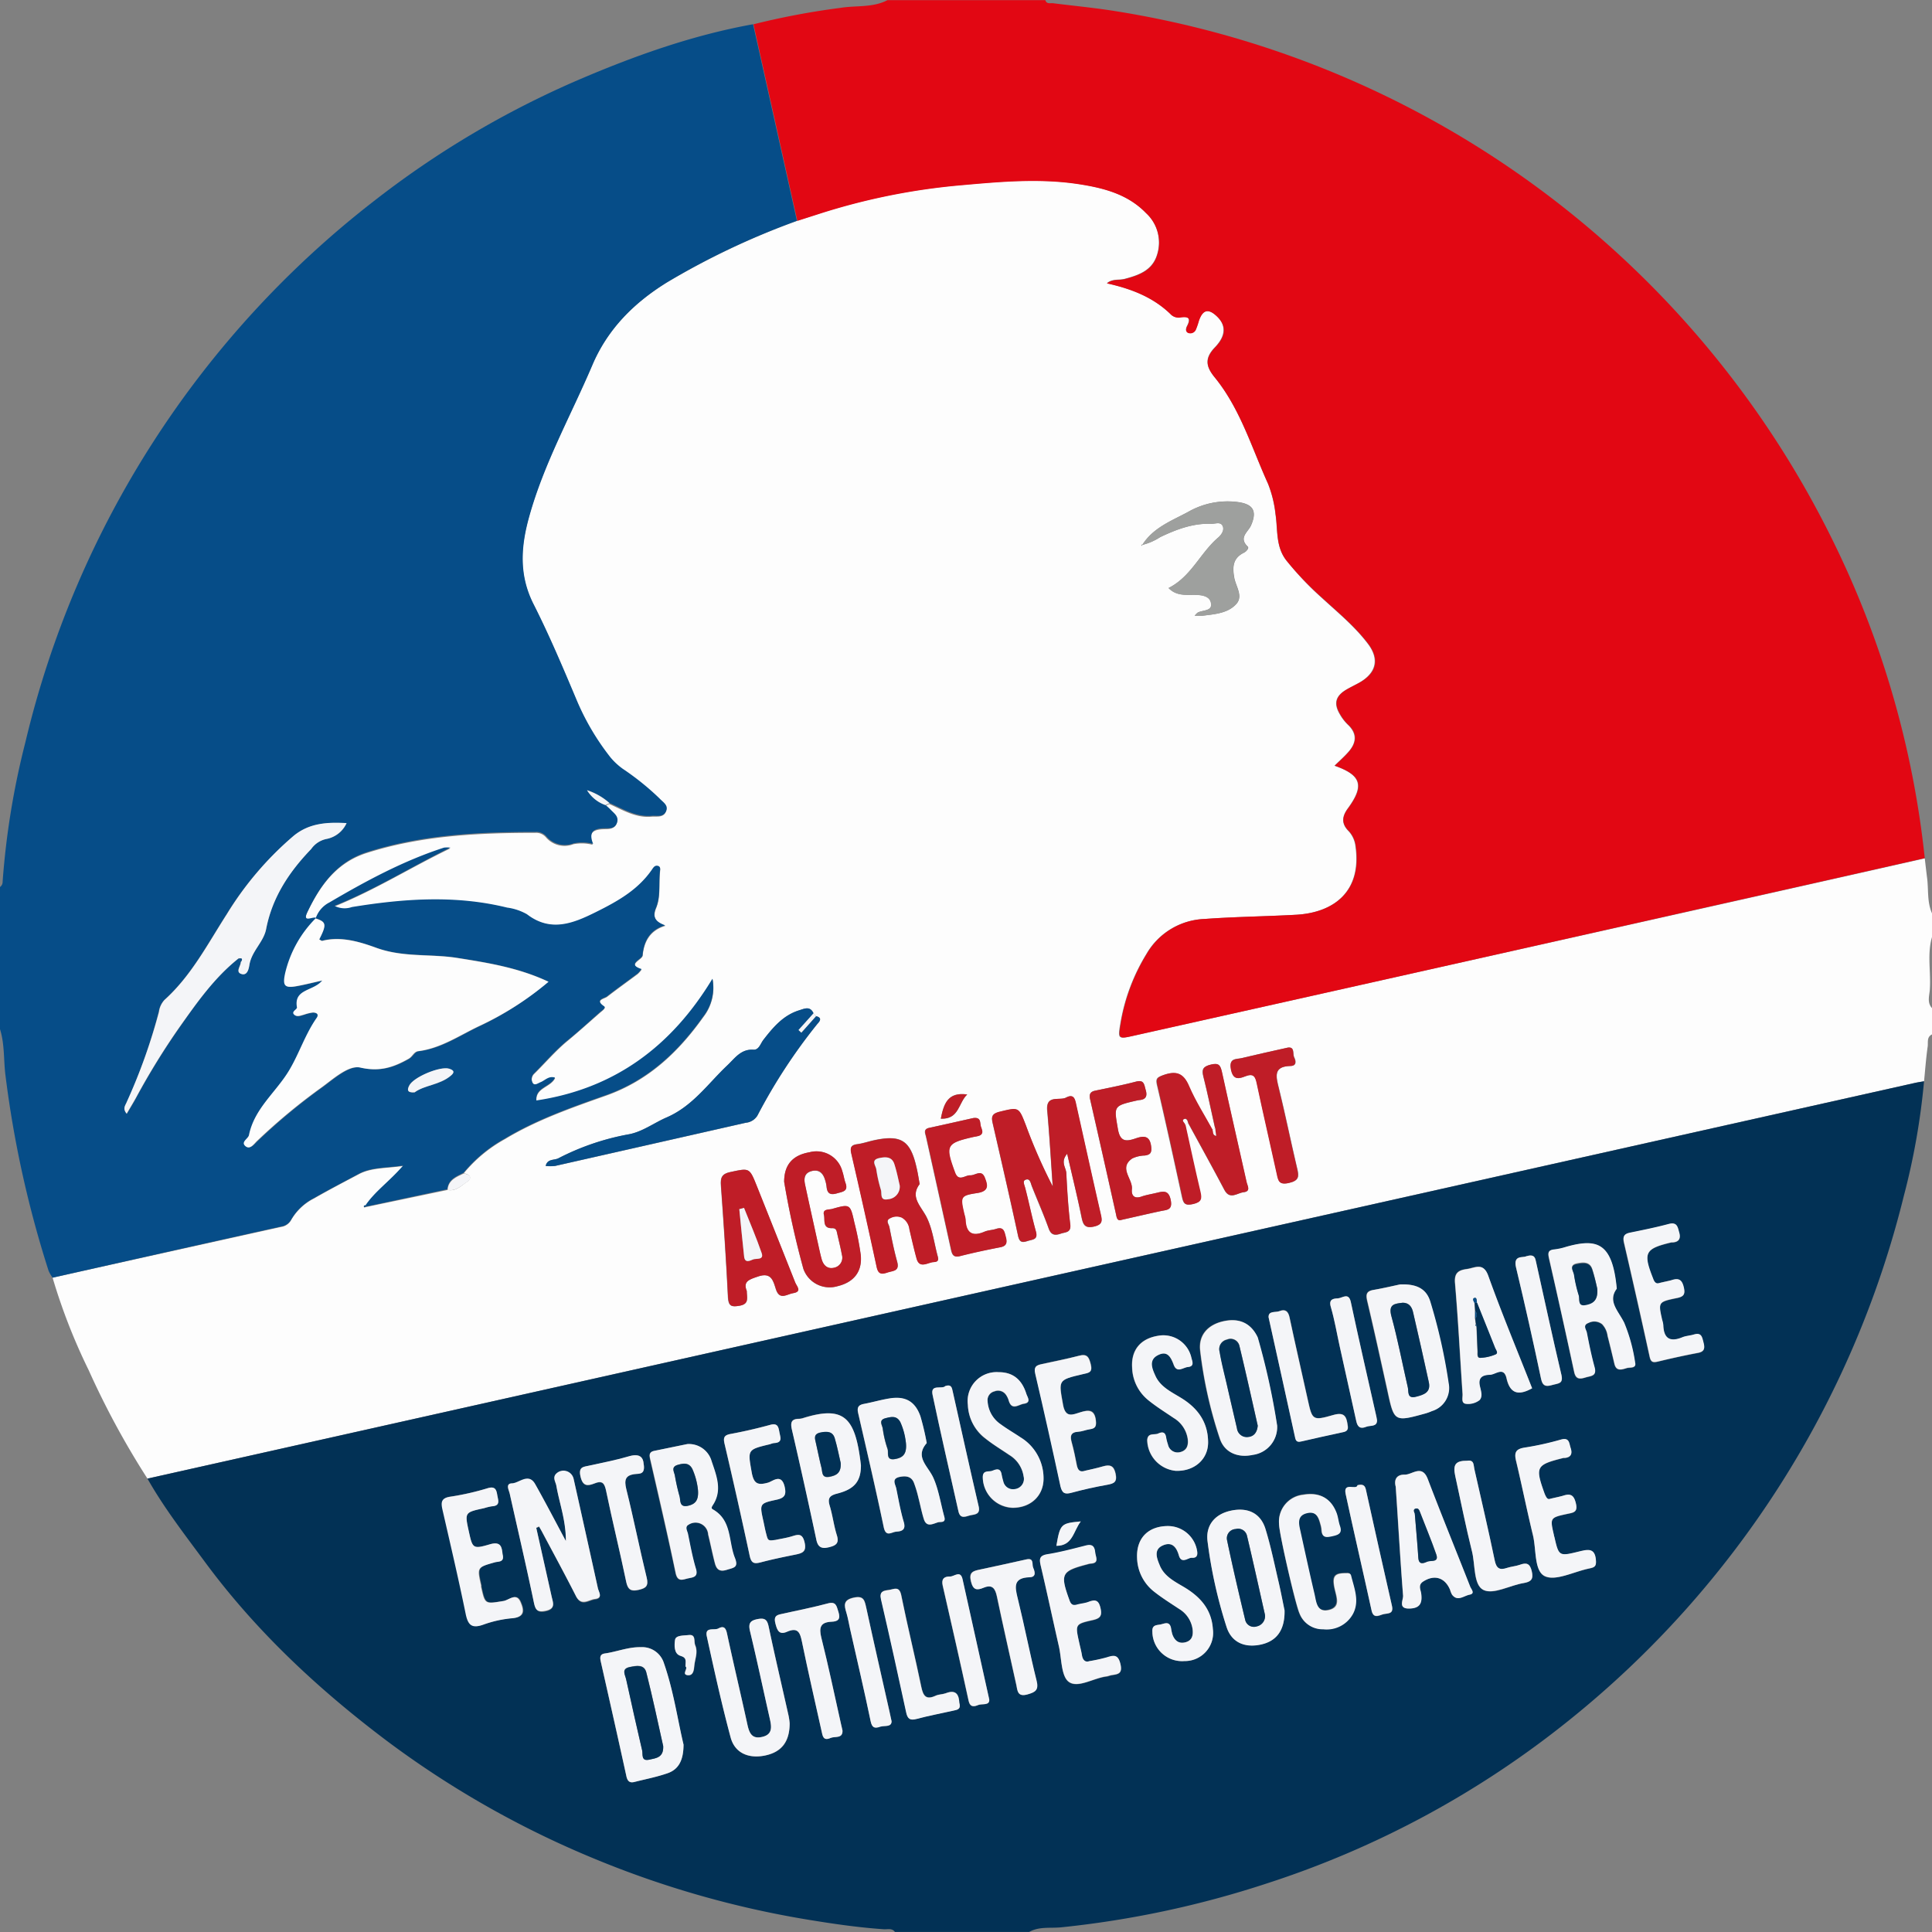 <svg id="Calque_1" data-name="Calque 1" xmlns="http://www.w3.org/2000/svg" viewBox="0 0 352.32 352.32"><rect x="0" y="0" width="352.32" height="352.32" fill="#808080" stroke="none"/><defs><style>.cls-1{fill:#fdfdfd;}.cls-2{fill:#023155;}.cls-3{fill:#e20713;}.cls-4{fill:#064d88;}.cls-5{fill:#9ea09e;}.cls-6{fill:#bf1d27;}.cls-7{fill:#f4f5f8;}</style></defs><title>Agrément Entreprise Solidaire copie</title><path class="cls-1" d="M352.32,166.56v4.32c-.92,3.16-.17,6.4-.4,9.59-.07,1.11-.54,2.35.4,3.37v4.8c-1,.47-.68,1.47-.79,2.23-.3,2.09-.45,4.21-.66,6.31-.55.1-1.1.18-1.65.3L169.81,237.64l-142.92,32a151.35,151.35,0,0,1-10.71-19.76A107,107,0,0,1,9.59,233q20.82-4.64,41.65-9.25a2.49,2.49,0,0,0,1.87-1.29,10,10,0,0,1,4.13-3.89c2.7-1.55,5.47-3,8.2-4.44,2.23-1.2,4.94-1.05,8.08-1.5-2.48,2.88-5.09,4.65-6.84,7.22-.16.05-.44.05-.28.33,0,.05.34-.06.52-.1L81.62,217c1.49.3,2.49-.77,3.52-1.47s.59-1.38-.57-1.56a25.92,25.92,0,0,1,7.51-6.23c5.79-3.49,12.15-5.71,18.46-7.94,7.68-2.72,13.18-7.92,17.74-14.34a8.62,8.62,0,0,0,1.67-6.88c-7.43,12.3-17.84,20.07-32.12,22.2-.21-2.42,2.6-2.45,3.4-4.17-1.17-.37-1.83.55-2.68.86-.5.19-1.12.67-1.44,0a1.41,1.41,0,0,1,.24-1.56c2.05-2,3.92-4.24,6.17-6.09,2-1.67,4-3.46,6-5.21.33-.28,1-.77.68-1-1.81-1.25,0-1.42.53-1.83,1.82-1.42,3.72-2.76,5.57-4.15a4.7,4.7,0,0,0,.71-.82c-2.81-.91.12-1.74.19-2.53.23-2.36,1.19-4.56,4.14-5.44-1.87-.66-2.36-1.58-1.69-3.2.88-2.11.47-4.43.72-6.64,0-.38.17-.85-.35-1s-.71.17-1,.53c-2.56,3.8-6.41,5.94-10.35,7.91s-8.2,3.73-12.55.38a9.94,9.94,0,0,0-3.61-1.21c-9.42-2.32-18.87-1.64-28.31-.1a4,4,0,0,1-3.17-.22c7.51-3.05,13.92-7.13,21.11-10.58a5.64,5.64,0,0,0-1.14,0c-7.42,2.4-14.23,6.08-20.91,10a5.05,5.05,0,0,0-2.5,2.9l.06,0c-.48-.52-2.73,1.09-1.65-1.17,2.32-4.86,5.32-9.1,10.83-10.87,10-3.2,20.38-3.69,30.8-3.69a2.35,2.35,0,0,1,1.91.8,4.44,4.44,0,0,0,5,1.28,7.92,7.92,0,0,1,3.54.1c-1-2.52.47-2.82,2.35-2.85.77,0,1.63-.12,2-1s-.33-1.62-1-2.23c-.34-.34-.71-.65-1.07-1l.74-.36c2.46,1.08,4.8,2.57,7.68,2.32.93-.08,2.09.21,2.59-.8s-.57-1.7-1.18-2.37a48.28,48.28,0,0,0-6.7-5.4,12.19,12.19,0,0,1-2.24-2.08A45.42,45.42,0,0,1,105,127.41c-2.44-5.79-4.9-11.61-7.74-17.22-2.68-5.3-2.34-10.47-.79-16,2.69-9.67,7.58-18.39,11.48-27.53,2.83-6.65,7.66-11.45,13.72-15.18a137.65,137.65,0,0,1,23.67-11.2L149.22,39a118.18,118.18,0,0,1,26-5.26c7.14-.64,14.31-1.29,21.46-.2,4.53.7,8.94,1.82,12.29,5.29a7.31,7.31,0,0,1,2,7.68c-.9,2.81-3.34,3.66-5.87,4.33-1,.28-2.23-.07-3.26.8,4.36,1,8.35,2.48,11.56,5.58a2,2,0,0,0,1.73.65c1.32-.2,2.18-.08,1.33,1.56-.22.43-.35,1,.2,1.25a1.11,1.11,0,0,0,1.4-.63,13.83,13.83,0,0,0,.54-1.57c.69-2,1.77-2.27,3.31-.8s1.78,3.41-.36,5.63c-1.93,2-1.66,3.51-.08,5.45,4.68,5.73,6.75,12.82,9.74,19.41a21.19,21.19,0,0,1,1.37,5.55c.45,2.88,0,5.94,2,8.48A56.38,56.38,0,0,0,241,109c2.94,2.7,6.06,5.25,8.47,8.45,2.1,2.8,1.43,5.26-1.54,7-.83.47-1.7.87-2.52,1.36-1.89,1.15-2.24,2.5-1.11,4.42a8.46,8.46,0,0,0,1.45,1.9c1.78,1.67,1.59,3.35.12,5-.76.87-1.64,1.64-2.53,2.51,4.88,1.7,5.47,3.61,2.46,7.74-1.05,1.43-1.25,2.73,0,4.07a4.85,4.85,0,0,1,1.35,2.74c1.26,8.44-4,12.24-10.8,12.63-5.56.31-11.15.36-16.72.77a12.75,12.75,0,0,0-10.6,6.4,35.37,35.37,0,0,0-4.7,12.47c-.53,3.08-.54,3.07,2.5,2.39Q259,177.19,311,165.54q20-4.48,40-9c.14,1.17.27,2.34.42,3.51C351.71,162.19,351.39,164.46,352.32,166.56Zm-144-67.2a10.58,10.58,0,0,0,3.27-1.42c3-1.42,6-2.56,9.38-2.43.67,0,1.6-.4,2,.37s-.23,1.64-.78,2.12c-3.28,2.78-4.93,7.14-9.07,9.22,1.3,1.36,2.85,1.27,4.46,1.25,1.22,0,2.88.07,3.23,1.31.49,1.73-1.46,1.41-2.4,1.94a3.76,3.76,0,0,0-.53.56,12.54,12.54,0,0,0,1.4,0c2.21-.29,4.63-.42,6.18-2.14,1.3-1.43-.09-3.21-.37-4.78-.36-2-.26-3.59,1.77-4.58.43-.21,1-.85.67-1.12-1.71-1.65.1-2.65.62-3.86,1.18-2.7.3-3.91-2.5-4.26a14.41,14.41,0,0,0-8.94,1.79c-3,1.64-6.4,2.88-8.36,6l-.21,0,.14.17Zm8.34,105.45c2.2,4.05,4.44,8.08,6.59,12.16,1,1.92,2.34.59,3.52.46,1.38-.16.68-1.18.54-1.85-1.49-6.68-3-13.34-4.48-20-.26-1.23-.46-1.79-2-1.43s-1.73.89-1.38,2.26c.78,3.09,1.41,6.21,2.11,9.31l-.47.37c-1.46-2.66-3.11-5.23-4.3-8-1-2.46-2.45-2.83-4.77-2-1.05.4-1.32.62-1.05,1.78,1.58,6.76,3.06,13.54,4.53,20.32.26,1.2.52,1.73,2,1.39s1.65-.95,1.34-2.27c-1-4-1.82-8.09-2.72-12.14Zm-68.3-20c-.62-1.41-1.68-.86-2.64-.56-2.91.91-4.75,3.11-6.53,5.41-.51.67-.82,1.83-1.79,1.77-2.29-.12-3.41,1.58-4.75,2.84-3.53,3.33-6.3,7.43-11.06,9.5-2.38,1-4.53,2.72-7.16,3.13a45.58,45.58,0,0,0-12.62,4.34c-.76.36-2,.06-2.3,1.39a8,8,0,0,0,1.7,0q17.4-3.92,34.79-7.88a2.78,2.78,0,0,0,2.13-1.32A101.19,101.19,0,0,1,149,186.8c.28-.34,1.2-1.16-.17-1.49Zm46.25,25.59c.94,4.11,1.85,7.8,2.59,11.53.29,1.41.59,2.11,2.29,1.74s1.46-1.18,1.18-2.39c-1.5-6.54-2.94-13.09-4.4-19.64-.23-1-.37-2.29-1.88-1.49-1.22.64-3.72-.59-3.44,2.39.43,4.6.69,9.22,1,13.83a96.8,96.8,0,0,1-4.86-11.07c-1.34-3.47-1.29-3.39-4.88-2.52-1.28.31-1.47.83-1.21,2,1.57,6.84,3.15,13.68,4.63,20.54.26,1.24.72,1.35,1.78,1,.91-.29,1.92-.2,1.48-1.74-.73-2.61-1.25-5.27-1.94-7.89-.14-.55-.53-1.27,0-1.5.84-.39,1,.51,1.18,1.08,1,2.59,2.16,5.15,3.1,7.78.46,1.29,1.23,1.27,2.23.93.82-.29,1.9-.13,1.7-1.7-.38-3.09-.56-6.2-.72-9.31C194.41,212.9,193.32,211.92,194.61,210.4Zm-26.9,5.53c-.21-1.16-.35-2.11-.55-3-1.12-5-2.83-6.07-7.82-5-1,.22-2,.57-3,.7-1.19.16-1.33.65-1.07,1.76q2.38,10.26,4.59,20.54c.27,1.28.75,1.51,1.95,1.11,1-.36,2.31-.19,1.8-2-.57-2.07-1-4.19-1.41-6.3-.1-.53-.76-1.21.2-1.64a2.38,2.38,0,0,1,2.07-.09,2.78,2.78,0,0,1,1.38,2.12c.42,1.79.82,3.58,1.31,5.35s1.76.93,2.74.7c.42-.1,1.44.15,1.14-1-.7-2.53-1-5.3-2.2-7.52C167.7,219.7,166,218.16,167.71,215.93ZM143,215.52a158.68,158.68,0,0,0,3.5,15.89,5.07,5.07,0,0,0,6.22,3.15c3-.7,4.55-2.67,4.23-5.73a53.89,53.89,0,0,0-1.16-5.87c-.75-3.39-.78-3.42-4.08-2.48-.56.15-1.75,0-1.47,1.07.23.9-.32,2.49,1.49,2.43.66,0,.79.33.9.83.29,1.33.64,2.64.88,4a1.87,1.87,0,0,1-1.44,2.39c-1.23.28-1.95-.49-2.26-1.61s-.51-2.18-.76-3.27c-.75-3.43-1.52-6.85-2.25-10.28-.24-1.12-.06-2.15,1.23-2.48s2.08.43,2.43,1.65a6.15,6.15,0,0,1,.26,1.17c.11,1.25.64,1.62,1.9,1.25,1.06-.31,2.12-.36,1.54-1.93-.24-.67-.32-1.4-.56-2.07a4.88,4.88,0,0,0-6-3.49C144.49,210.67,143,212.45,143,215.52Zm-6.81,19.9c-.73-1.78.49-2.1,2-2.63,2.47-.86,2.79.8,3.29,2.33.68,2.07,2,.87,3.13.7,1.71-.27.62-1.31.38-1.94-2.3-5.87-4.64-11.73-7-17.59-1.36-3.4-1.34-3.3-4.85-2.55-1.57.33-1.79,1.07-1.69,2.47.49,6.77.95,13.54,1.28,20.32.09,1.7.64,1.84,2.13,1.58C136.68,237.79,136.19,236.65,136.18,235.42Zm41.25-31.52c-2.5.56-5.22,1.18-8,1.77-1.14.24-.74,1-.59,1.64q2.28,10.27,4.55,20.57c.22,1,.51,1.49,1.73,1.16,2.39-.64,4.82-1.12,7.25-1.59,1.2-.23,1.28-.85,1-1.88s-.37-1.93-1.79-1.46c-.68.22-1.44.22-2.09.5-2.28,1-3.37.18-3.46-2.22a5.29,5.29,0,0,0-.21-.94c-.75-3.23-.77-3.41,2.36-3.89,2.24-.35,1.86-1.53,1.35-2.84-.61-1.53-1.75-.34-2.65-.39s-2.11,1.26-2.77-.53c-1.81-4.9-1.61-5.32,3.26-6.44.32-.07.63-.11.94-.19,1.12-.28.73-1.1.52-1.72S179,203.65,177.43,203.9Zm27.1,18.55c2.52-.56,4.84-1.11,7.18-1.61,1.12-.23,2.12-.21,1.76-2s-1.3-1.62-2.53-1.32c-.93.23-1.89.37-2.78.68-1.36.49-1.89-.22-1.77-1.33.2-1.89-2.48-3.85.06-5.61a5.69,5.69,0,0,1,2.31-.54c1-.15,1.27-.48,1.15-1.58-.22-2-1.28-2.07-2.77-1.56-1.68.57-2.88.78-3.3-1.68-.72-4.23-.9-4.2,3.54-5.23a3.54,3.54,0,0,1,.47-.07c1.18-.13,1.37-.74,1.06-1.82s-.27-1.91-1.75-1.54c-2.47.63-5,1.14-7.48,1.66-.92.19-1.1.7-.91,1.55q2.39,10.49,4.73,21C203.65,222.14,203.79,222.72,204.53,222.45Zm30.28-31.4c-2.87.64-5.6,1.24-8.32,1.89-1,.24-2.43-.11-2,2s1.41,1.8,2.64,1.32c1.54-.62,1.83.1,2.1,1.41,1.16,5.47,2.43,10.9,3.62,16.36.27,1.25.38,2.1,2.22,1.68s1.84-1.16,1.5-2.61c-1.16-4.9-2.16-9.84-3.36-14.72-.52-2.11-1-3.9,2.13-4,1.18,0,1-.94.68-1.57S236.17,190.83,234.81,191.05ZM171.57,204c3.35.17,3.19-2.86,4.81-4.41C172.83,199.07,172.1,201.28,171.57,204Z"/><path class="cls-2" d="M26.89,269.64l142.92-32,179.41-40.16c.55-.12,1.1-.2,1.65-.3a127.63,127.63,0,0,1-3.69,20.92,176.84,176.84,0,0,1-61,95.57A172.65,172.65,0,0,1,231,343.47a178.36,178.36,0,0,1-37.51,8c-1.92.19-4-.19-5.81.84H163.2c-.52-.73-1.31-.45-2-.49-4.69-.32-9.34-1-14-1.77A176.65,176.65,0,0,1,108.5,339a173.47,173.47,0,0,1-37.8-21.42c-12.55-9.43-24-20.09-33.35-32.77C33.69,279.85,29.92,275,26.89,269.64Zm70.9,9,.54-.18c.19.33.39.64.56,1,2.06,3.88,4.19,7.72,6.14,11.64,1,2,2.31.74,3.47.59,1.5-.18.72-1.25.55-2q-2.19-9.94-4.41-19.87a1.89,1.89,0,0,0-3.16-1c-.78.7-.15,1.49,0,2.2.55,3.19,1.77,6.27,1.74,10.1-2-3.8-3.76-7.12-5.59-10.37-1.21-2.15-2.82-.2-4.21-.15s-.59,1.17-.44,1.88c1.46,6.54,3,13.07,4.36,19.63.31,1.45.64,2.1,2.29,1.71s1.24-1.47,1-2.54Q99.19,284.9,97.79,278.61ZM169,263.16a47.83,47.83,0,0,0-1.17-4.87c-1-2.71-2.75-3.72-5.62-3.25-1.58.25-3.12.71-4.68,1-1,.2-1.28.69-1.05,1.67,1.59,6.93,3.21,13.84,4.66,20.79.4,1.93,1.44.89,2.28.84,1.05-.07,1.8-.34,1.37-1.78-.59-2-.95-4-1.36-6.08-.15-.76-.91-1.76.54-2.11,1.09-.26,2.15-.22,2.66,1a21.15,21.15,0,0,1,.83,2.74c.35,1.31.6,2.65,1,3.94.5,1.55,1.66.85,2.58.58.46-.14,1.48.18,1.15-1-.65-2.38-1-4.89-2-7.11S166.79,265.7,169,263.16Zm-43.68.18-6.08,1.27c-1.07.23-.81,1-.66,1.71,1.54,6.85,3.16,13.67,4.59,20.54.37,1.76,1.32,1.2,2.25,1s1.92-.21,1.45-1.76c-.62-2.06-1-4.2-1.44-6.31-.11-.57-.65-1.32.1-1.72a2.31,2.31,0,0,1,3.58,1.79c.42,1.7.76,3.43,1.2,5.13.28,1.12.77,1.76,2.21,1.3,1.28-.4,2.17-.4,1.44-2.21-1.21-3-.52-6.83-4-8.8-.36-.21-.14-.5,0-.79,1.74-2.72.65-5.42-.23-8A4.3,4.3,0,0,0,125.35,263.34Zm-.7,54.78c-1.07-4.47-1.81-9.77-3.56-14.84a4.15,4.15,0,0,0-4.21-2.9c-2.28-.05-4.37.84-6.58,1.15-.86.13-.89.69-.73,1.42,1.58,7,3.16,14,4.69,21,.2.89.6,1.25,1.49,1,2-.51,4-.91,6-1.58S124.63,321,124.65,318.12Zm130.67-83.89c-1.13.24-3,.68-4.87,1-1.3.22-1.41.83-1.14,2,1.28,5.42,2.47,10.86,3.67,16.3,1.27,5.79,1.26,5.8,7,4.21a8.68,8.68,0,0,0,1.11-.41,4.39,4.39,0,0,0,3.06-5.06,101.37,101.37,0,0,0-3.35-14.91C260.14,235.09,258.43,234.1,255.32,234.23Zm39.52.81c-.78-8.39-3.52-9.29-9.27-7.61a10.79,10.79,0,0,1-2.1.46c-1.09.11-1.19.54-1,1.58q2.39,10.36,4.6,20.77c.3,1.36,1,1.31,2.06,1s2.11-.21,1.66-1.86c-.57-2.07-1-4.19-1.41-6.3-.11-.58-.84-1.37.31-1.79a2.29,2.29,0,0,1,2.47.23,3.77,3.77,0,0,1,1,2.13c.44,1.7.85,3.4,1.25,5.11.35,1.46,1.43,1,2.28.76.54-.15,1.73.12,1.5-.92a30.49,30.49,0,0,0-2-7.33C295.1,239.07,293.12,237.32,294.84,235Zm-61.94,24.9a129.8,129.8,0,0,0-3.57-16.08c-1.23-2.61-3.38-3.6-6.33-2.92-2.75.64-4.46,2.51-4.16,5.29a79.53,79.53,0,0,0,3.58,16.06c.86,2.6,3.32,3.61,6,3A5.12,5.12,0,0,0,232.9,259.94Zm1.35,33.69c-.24-1.16-.6-3-1-4.9-.79-3.33-1.43-6.72-2.48-10-.94-2.89-3.3-3.89-6.34-3.22-2.81.62-4.54,2.6-4.2,5.5a85.86,85.86,0,0,0,3.46,15.61c.87,2.78,3.26,3.85,6.12,3.29S234.34,297.37,234.25,293.63ZM144,314.26a11.6,11.6,0,0,0-.19-1.39c-1.2-5.37-2.47-10.73-3.6-16.11-.27-1.28-.62-1.81-2-1.51s-1.78.79-1.42,2.25c1.25,5.2,2.36,10.44,3.54,15.66.35,1.55.75,3.16-1.42,3.6-2,.41-2.34-1-2.67-2.56-1.19-5.45-2.49-10.88-3.66-16.34-.24-1.1-.66-1.39-1.58-.89-.76.4-2.51-.38-2.09,1.47,1.37,6.15,2.7,12.32,4.34,18.41.78,2.89,3.24,3.91,6.29,3.28S144,317.67,144,314.26Zm110.51-43.13c.43,6.59.82,13.21,1.34,19.82.07.8-1,2.43,1.17,2.37,1.93-.05,2.37-1,2.13-2.77-.09-.66-.58-1.53.37-2.16,2-1.31,3.95-.75,4.9,1.51a4.14,4.14,0,0,0,.36.89c1,1.33,2.18.21,3.2,0s.28-1,.1-1.49c-2.57-6.54-5.23-13.05-7.73-19.61-1.05-2.73-2.79-.76-4.19-.79S254.14,269.67,254.53,271.13Zm24.87-18c-2.69-6.83-5.51-13.59-8-20.46-.92-2.58-2.41-1.49-3.9-1.28s-2.34.65-2.18,2.55c.58,6.74.92,13.51,1.38,20.27,0,.64-.3,1.66.61,1.76a3.41,3.41,0,0,0,2.46-.66c.69-.66.23-1.83.06-2.69-.34-1.73.86-1.91,1.9-1.95s2.52-1.57,3,.7C275.35,254.14,276.92,254.55,279.4,253.17Zm-46.15,24.75c0,1.71,3,14.77,3.69,16.3a4.47,4.47,0,0,0,4.29,2.87,5.46,5.46,0,0,0,5.43-2.8c1.25-2.33.22-4.67-.34-7-.12-.49-.54-.43-1-.42-2.07,0-2.49.62-1.94,3,.35,1.51,1,3.25-1.14,3.72s-2.26-1.54-2.59-2.94c-.9-3.8-1.72-7.62-2.56-11.43-.29-1.34-.71-2.85,1.19-3.3s2.21,1.07,2.57,2.41a4.19,4.19,0,0,1,.1.71c.12,1.44,1,1.3,2,1.07s1.81-.54,1.34-1.87c-.26-.75-.32-1.57-.59-2.31-1-2.71-3.15-3.88-6.1-3.36A4.93,4.93,0,0,0,233.25,277.92ZM182.1,250.23a5.28,5.28,0,0,0-5.6,6,8.06,8.06,0,0,0,3.23,6.16c1.39,1.07,2.89,2,4.35,3a5.47,5.47,0,0,1,2.58,3.86,1.87,1.87,0,0,1-1.52,2.34,1.82,1.82,0,0,1-2.18-1.4,13,13,0,0,1-.33-1.4c-.26-1.11-1-.78-1.68-.53s-1.7-.17-1.73,1.15a5.64,5.64,0,0,0,5.45,5.59c3.36,0,5.7-2.27,5.63-5.46a8.73,8.73,0,0,0-4.2-7.38c-1.19-.8-2.44-1.52-3.6-2.37a5.47,5.47,0,0,1-2.4-4.23,1.63,1.63,0,0,1,1.25-1.79,1.74,1.74,0,0,1,2.11.64,3.62,3.62,0,0,1,.5,1.07c.57,1.85,1.8.69,2.73.55,1.45-.2.66-1.2.47-1.82C186.31,251.47,184.62,250.2,182.1,250.23Zm38.21,12.82c0-3.72-1.9-6.29-5-8.16-1.76-1.07-3.74-2-4.64-4-.57-1.27-1.36-2.82.42-3.75s2.4.33,2.93,1.76,1.7.46,2.58.38c1.15-.1.85-.91.65-1.6a5.24,5.24,0,0,0-6.11-4.09c-3.2.52-4.93,2.62-4.71,5.85a7.93,7.93,0,0,0,2.88,5.84c1.48,1.21,3.11,2.22,4.7,3.3a5.34,5.34,0,0,1,2.56,3.84c.15,1.21-.2,2.11-1.42,2.39a1.79,1.79,0,0,1-2.19-1.39,8.32,8.32,0,0,1-.35-1.39c-.17-.94-.8-.91-1.43-.62s-1.89-.22-2,1.2a5.76,5.76,0,0,0,5.16,5.6C217.75,268.36,220.28,266.16,220.31,263.05Zm-7.26,15.24c-3.66,0-5.85,2.2-5.7,5.82a8.08,8.08,0,0,0,3.16,6.19c1.43,1.14,3,2.09,4.53,3.12a5.12,5.12,0,0,1,2.43,3.66c.15,1.16-.08,2.11-1.35,2.42s-2-.41-2.35-1.5a11,11,0,0,1-.24-1.17c-.3-1.26-1.2-.73-1.92-.59s-1.57.06-1.47,1.35a5.42,5.42,0,0,0,5.86,5.32,5.14,5.14,0,0,0,5.17-5.85c-.24-3.64-2.4-5.94-5.36-7.7-1.71-1-3.55-2-4.34-3.94-.49-1.21-1.18-2.76.5-3.56s2.53.24,3,1.78,1.56.39,2.34.44,1.18-.19,1-1.16A5.4,5.4,0,0,0,213.05,278.29ZM157,267.21c-1-8.59-2.9-11-10.6-8.62a2.85,2.85,0,0,1-.7.12c-1.4.06-1.59.68-1.28,2q2.33,10,4.44,20c.3,1.43.91,1.76,2.28,1.42s1.94-.72,1.46-2.22c-.55-1.75-.76-3.59-1.29-5.34-.42-1.41,0-1.88,1.39-2.24C155.89,271.55,157,270.06,157,267.21Zm-15.57,13.61c-1.35.14-1.37.14-1.71-1.1-.21-.77-.35-1.56-.52-2.34-.7-3.15-.71-3.22,2.39-3.89,1.53-.33,1.83-.92,1.48-2.42-.57-2.42-2.14-.94-3-.7-1.94.57-2.59.14-3-1.88-.72-4.14-.85-4.12,3.37-5.13a3.5,3.5,0,0,1,.68-.2c1.62-.06,1.15-1.05,1-2s-.32-1.68-1.64-1.33c-2.38.63-4.79,1.21-7.22,1.66-1.18.21-1.41.62-1.15,1.74,1.58,6.84,3.14,13.68,4.61,20.55.29,1.36.84,1.42,2,1.13,2.08-.55,4.2-1,6.31-1.41,1.26-.26,2.16-.44,1.68-2.26s-1.26-1.39-2.4-1.05C143.33,280.48,142.3,280.63,141.42,280.82Zm57.22,22.11c-.76.27-1.2-.1-1.34-1s-.34-1.56-.51-2.34c-.73-3.3-.75-3.38,2.43-4.09,1.38-.31,1.79-.76,1.45-2.23s-1-1.53-2.19-1.09c-.66.25-1.4.29-2.09.49s-1.09,0-1.37-.79c-1.74-4.82-1.51-5.32,3.33-6.58a2.66,2.66,0,0,1,.47-.11c1.71-.07,1-1.18.89-2.05-.11-1.09-.53-1.55-1.72-1.24-2.31.6-4.63,1.21-7,1.59-1.52.25-1.48.93-1.2,2.13,1.15,4.89,2.19,9.8,3.31,14.7.5,2.25.4,5.45,1.82,6.45,1.64,1.14,4.45-.71,6.8-1,.31,0,.62-.17.93-.23,1.12-.2,2.09-.22,1.67-2s-1.22-1.65-2.52-1.24A30.59,30.59,0,0,1,198.64,302.93Zm84-29.6c-.41.15-.69-.17-1-.94-1.75-4.89-1.59-5.23,3.45-6.49l.24,0c1.2-.12,1.4-.8,1.06-1.84-.28-.87-.22-1.93-1.75-1.51a54.13,54.13,0,0,1-6.54,1.45c-1.63.24-2.05.83-1.65,2.45,1.09,4.49,2,9,3.07,13.52.64,2.61.28,6.59,2.17,7.49s5.27-.81,8-1.38l.47-.11c.71-.18.91-.5.85-1.34-.15-2.41-1.52-2-3.1-1.66-3.66.9-3.67.87-4.49-2.71,0-.08-.05-.16-.06-.23-.74-3.2-.75-3.24,2.4-3.92,1.08-.24,2-.26,1.6-1.89-.34-1.42-.88-1.9-2.27-1.45C284.44,272.94,283.73,273.07,282.65,273.33ZM302.49,234c-.38.14-.76,0-1.07-.82-1.85-4.69-1.5-5.42,3.34-6.57l.24,0c1.14-.08,1.51-.63,1.2-1.76s-.38-2-1.95-1.59c-2.3.62-4.65,1.09-7,1.57-1.09.22-1.38.71-1.13,1.82q2.4,10.36,4.67,20.74c.23,1.09.63,1.17,1.6.93,2.39-.6,4.81-1.11,7.24-1.57,1.17-.22,1.3-.77,1-1.84s-.35-1.92-1.77-1.5c-.68.21-1.43.23-2.09.5-2.23.92-3.4.27-3.48-2.19a4.38,4.38,0,0,0-.2-.94c-.73-3.23-.75-3.31,2.55-4,1.34-.27,1.7-.68,1.38-2s-.88-1.71-2.13-1.31C304.25,233.59,303.53,233.71,302.49,234ZM91.65,283.43c-.14-1.28-.27-2.42-2.39-1.79-3,.89-3.1.7-3.76-2.31-.78-3.54-.78-3.53,2.78-4.3a10.05,10.05,0,0,1,1.39-.34c1.62-.11,1.11-1.17,1-2.07S90.26,271,89,271.37a47.85,47.85,0,0,1-6.76,1.53c-1.77.24-1.74,1.1-1.44,2.43,1.44,6.29,2.92,12.58,4.21,18.9.42,2.07,1.1,2.77,3.23,2a21,21,0,0,1,5.36-1.17c2.43-.21,1.92-1.74,1.38-3-.76-1.71-2.13-.29-3.09-.13-3.36.54-3.35.66-4.07-2.6,0-.08,0-.16,0-.24-.75-3.32-.74-3.3,2.52-4.22C90.87,284.73,92.06,284.94,91.65,283.43ZM197.89,268.2c-1,.34-1.32-.11-1.49-1-.27-1.41-.56-2.82-.94-4.2-.32-1.15-.18-1.85,1.2-1.93.71,0,1.39-.35,2.1-.45,1-.14,1.23-.5,1.11-1.59-.23-2.06-1.28-2-2.79-1.52s-2.75,1.15-3.2-1.38c-.8-4.51-1-4.49,3.65-5.57,1-.23,1.79-.27,1.41-1.77-.33-1.35-.67-2-2.17-1.57-2.24.58-4.51,1-6.77,1.52-1,.21-1.48.47-1.18,1.75q2.42,10.23,4.6,20.53c.28,1.28.77,1.5,2,1.18q3.24-.87,6.54-1.46c1.23-.22,1.82-.52,1.51-2s-1-1.72-2.32-1.35C200,267.73,198.94,268,197.89,268.2Zm-10.66,16.16c-2.87.63-5.75,1.28-8.63,1.88-1.19.25-2,.48-1.57,2.12s1.07,1.69,2.31,1.18c1.63-.68,2.13.18,2.44,1.64,1.13,5.38,2.35,10.73,3.53,16.09.24,1.08.27,2.22,2,1.73,1.44-.4,2.13-.78,1.69-2.51-1.23-4.95-2.2-10-3.42-14.92-.52-2.11-.93-3.84,2.13-3.94,1.35,0,.95-1.06.67-1.74S188.6,284.08,187.23,284.36Zm-69.86-17.44c-.07-1-.58-2-2.59-1.35-2.35.73-4.8,1.17-7.21,1.7-1.08.24-2.14.09-1.71,2s1.33,1.74,2.53,1.28c1.48-.58,1.85,0,2.15,1.38,1.15,5.54,2.51,11,3.66,16.58.31,1.48.89,1.75,2.26,1.44s1.84-.7,1.47-2.23c-1.31-5.35-2.38-10.76-3.71-16.1-.44-1.78-.16-2.63,1.74-2.8C116.65,268.73,117.72,268.87,117.37,266.92Zm36.27,48.67-.3-1.31c-1.17-5.21-2.26-10.44-3.56-15.62-.47-1.88-.14-2.83,1.86-2.92,1.24-.05,1.67-.5,1.25-1.81-.34-1-.4-1.94-1.93-1.53-2.69.72-5.42,1.26-8.14,1.86-1,.22-1.81.27-1.42,1.78.33,1.33.71,2.15,2.14,1.52,2-.85,2.36.16,2.7,1.81,1.12,5.45,2.37,10.88,3.58,16.31.19.85.29,1.86,1.63,1.26C152.26,316.57,153.69,317.11,153.64,315.59Zm21.3-5.07c-.07-1.34-.5-2.48-2.44-1.77-.59.22-1.29.19-1.85.45-1.79.83-2.28,0-2.63-1.64-1.15-5.56-2.52-11.08-3.64-16.64-.36-1.78-1.35-1.1-2.27-1s-1.78.22-1.42,1.74c1.61,6.83,3.1,13.7,4.58,20.56.25,1.17.71,1.53,1.93,1.21,2.23-.6,4.51-1,6.77-1.53C174.59,311.8,175.29,311.67,174.94,310.52Zm56.4-70.3c1.66,7.51,3.27,14.74,4.88,22,.17.76.6.75,1.25.59q3.72-.87,7.46-1.66c.66-.14,1-.4.87-1.13-.22-1.58-.48-2.62-2.65-2-3.79,1.09-3.82.92-4.65-2.81-1.1-5-2.26-10-3.32-15-.25-1.16-.8-1.53-1.81-1.14C232.62,239.39,231.28,239,231.34,240.22Zm36.23,26.16c-2.11,0-2.66.67-2.19,2.79,1,4.59,1.92,9.21,3.06,13.78.6,2.43.18,6.07,2.08,7s4.81-.84,7.31-1.25c1.42-.24,1.86-.68,1.5-2.18s-1-1.59-2.19-1.15c-.74.26-1.56.31-2.32.56-1.36.46-1.94.1-2.25-1.4-1.15-5.55-2.45-11.07-3.7-16.6C268.7,267.2,268.86,266.17,267.57,266.38ZM180.4,309.92c-1.69-7.57-3.28-14.74-4.89-21.91-.38-1.71-1.5-.49-2.29-.5-1.08,0-1.6.44-1.33,1.64,1.6,7,3.2,14,4.72,21,.28,1.29,1.08,1.06,1.76.79S180.49,311.08,180.4,309.92Zm-17.81,4c-.19-.87-.3-1.42-.42-2-1.4-6.23-2.83-12.45-4.18-18.68-.29-1.37-.42-2.35-2.33-1.93s-1.72,1.39-1.31,2.74c.3,1,.45,2,.68,3,1.26,5.59,2.57,11.17,3.74,16.78.26,1.26.76,1.39,1.75,1C161.3,314.63,162.55,315,162.59,313.89ZM251.12,259c-.07-.38-.09-.54-.13-.7-1.56-6.93-3.16-13.85-4.64-20.8-.41-1.91-1.56-.78-2.38-.73s-1.7.14-1.28,1.57c.69,2.37,1.1,4.82,1.63,7.23,1,4.51,2,9,3,13.54.23,1.06.7,1.53,1.8,1.09C249.88,259.86,251.16,260.24,251.12,259Zm-78.74-6.21c-.59.65-2.76-.47-2.31,1.62,1.49,7.09,3.13,14.15,4.71,21.22.35,1.58,1.45.86,2.27.71s1.75-.19,1.42-1.6c-1.63-7-3.17-14-4.74-21C173.59,253,173.46,252.4,172.38,252.76Zm75.17,18.08c-.17,1-2.64-.69-2.15,1.59,1.53,7.1,3.18,14.17,4.73,21.26.32,1.43,1.16,1,2,.71s2.09.08,1.71-1.58q-2.4-10.51-4.72-21.05C249,271.05,248.73,270.55,247.55,270.84ZM278.3,229.1c-.54.31-2.4-.3-1.83,2.07q2.43,10.11,4.56,20.3c.32,1.5,1,1.41,2.12,1.1s2-.2,1.58-1.87c-1.61-6.84-3.09-13.71-4.62-20.57C280,229.42,279.85,228.62,278.3,229.1ZM125,303.89c.55.34-.79,1.45.42,1.6,1,.12,1.15-.87,1.22-1.7.11-1.25.72-2.48.17-3.75-.3-.69.2-2.05-1.21-1.87-.87.11-2.31,0-2.47.89s-.22,2.55,1,2.9S125,303,125,303.89Zm67.61-22c3,0,3.08-2.66,4.46-4.45C193.47,277.78,193.33,277.92,192.64,281.9Z"/><path class="cls-3" d="M351,156.49q-20,4.53-40,9Q259,177.21,206.91,188.84c-3,.68-3,.69-2.5-2.39a35.37,35.37,0,0,1,4.7-12.47,12.75,12.75,0,0,1,10.6-6.4c5.57-.41,11.16-.46,16.72-.77,6.75-.39,12.06-4.19,10.8-12.63a4.85,4.85,0,0,0-1.35-2.74c-1.3-1.34-1.1-2.64,0-4.07,3-4.13,2.42-6-2.46-7.74.89-.87,1.77-1.64,2.53-2.51,1.47-1.69,1.66-3.37-.12-5a8.46,8.46,0,0,1-1.45-1.9c-1.13-1.92-.78-3.27,1.11-4.42.82-.49,1.69-.89,2.52-1.36,3-1.71,3.64-4.17,1.54-7-2.41-3.2-5.53-5.75-8.47-8.45a56.38,56.38,0,0,1-6.46-6.74c-2-2.54-1.56-5.6-2-8.48a21.19,21.19,0,0,0-1.37-5.55c-3-6.59-5.06-13.68-9.74-19.41-1.58-1.94-1.85-3.44.08-5.45,2.14-2.22,2-4.05.36-5.63s-2.62-1.21-3.31.8a13.83,13.83,0,0,1-.54,1.57,1.11,1.11,0,0,1-1.4.63c-.55-.22-.42-.82-.2-1.25.85-1.64,0-1.76-1.33-1.56a2,2,0,0,1-1.73-.65c-3.21-3.1-7.2-4.62-11.56-5.58,1-.87,2.22-.52,3.26-.8,2.53-.67,5-1.52,5.87-4.33a7.31,7.31,0,0,0-2-7.68c-3.35-3.47-7.76-4.59-12.29-5.29-7.15-1.09-14.32-.44-21.46.2a118.18,118.18,0,0,0-26,5.26l-3.86,1.23q-4-17.93-8-35.85a138.38,138.38,0,0,1,15.9-3c2.84-.46,5.85,0,8.53-1.4h28.8c.23.77.91.5,1.41.56,3.4.43,6.81.76,10.2,1.26A176.6,176.6,0,0,1,334.26,98.64,171.76,171.76,0,0,1,351,156.49Z"/><path class="cls-4" d="M137.33,4.42q4,17.92,8,35.85a137.65,137.65,0,0,0-23.67,11.2C115.63,55.2,110.8,60,108,66.65c-3.9,9.14-8.79,17.86-11.48,27.53-1.55,5.54-1.89,10.71.79,16,2.84,5.61,5.3,11.43,7.74,17.22a45.42,45.42,0,0,0,6.28,10.72,12.19,12.19,0,0,0,2.24,2.08,48.28,48.28,0,0,1,6.7,5.4c.61.67,1.72,1.26,1.18,2.37s-1.66.72-2.59.8c-2.88.25-5.22-1.24-7.68-2.32a11.6,11.6,0,0,0-4.1-2.35,6.44,6.44,0,0,0,3.36,2.71c.36.32.73.63,1.07,1,.62.61,1.37,1.17,1,2.23s-1.22,1-2,1c-1.88,0-3.35.33-2.35,2.85a7.92,7.92,0,0,0-3.54-.1,4.44,4.44,0,0,1-5-1.28,2.35,2.35,0,0,0-1.91-.8c-10.42,0-20.76.49-30.8,3.69-5.51,1.77-8.51,6-10.83,10.87-1.08,2.26,1.17.65,1.65,1.17a20.93,20.93,0,0,0-5.61,10.07c-.49,2.32-.11,2.76,2.26,2.3,1.36-.26,2.71-.6,4.51-1-1.65,2-5.21,1.48-4.61,4.89.07.39-1.13.63-.56,1.29s1.2.2,1.81.06a8.08,8.08,0,0,1,1.63-.4c.59,0,1.22.28.7,1-2,2.92-3.13,6.34-4.89,9.35-2.36,4-6.44,7-7.44,12-.14.68-1.44,1.32-.67,2s1.58-.39,2.12-.91a110.3,110.3,0,0,1,12-9.94c2.14-1.59,4.79-3.93,6.84-3.46,3.5.8,6,0,8.8-1.6.72-.41,1-1.3,1.78-1.39,4.09-.49,7.42-2.83,11-4.53A56.32,56.32,0,0,0,100,179c-5.48-2.57-11-3.45-16.64-4.34-4.86-.77-9.81-.07-14.69-1.82-3-1.07-6.45-2.19-9.92-1.3-.15,0-.37-.17-.56-.26,1.37-2.71,1.29-3.2-.62-3.81a5.05,5.05,0,0,1,2.5-2.9c6.68-3.92,13.49-7.6,20.91-10a5.64,5.64,0,0,1,1.14,0C75,158.06,68.55,162.14,61,165.19a4,4,0,0,0,3.17.22c9.44-1.54,18.89-2.22,28.31.1a9.94,9.94,0,0,1,3.61,1.21c4.35,3.35,8.48,1.64,12.55-.38s7.79-4.11,10.35-7.91c.24-.36.51-.66,1-.53s.4.63.35,1c-.25,2.21.16,4.53-.72,6.64-.67,1.62-.18,2.54,1.69,3.2-3,.88-3.91,3.08-4.14,5.44-.07.79-3,1.62-.19,2.53a4.7,4.7,0,0,1-.71.82c-1.85,1.39-3.75,2.73-5.57,4.15-.52.41-2.34.58-.53,1.83.36.25-.35.74-.68,1-2,1.75-3.92,3.54-6,5.21-2.25,1.85-4.12,4.05-6.17,6.09a1.41,1.41,0,0,0-.24,1.56c.32.7.94.22,1.44,0,.85-.31,1.51-1.23,2.68-.86-.8,1.72-3.61,1.75-3.4,4.17,14.28-2.13,24.69-9.9,32.12-22.2a8.62,8.62,0,0,1-1.67,6.88c-4.56,6.42-10.06,11.62-17.74,14.34-6.31,2.23-12.67,4.45-18.46,7.94a25.92,25.92,0,0,0-7.51,6.23c-1.33.67-2.81,1.2-2.95,3L66.92,220a2.61,2.61,0,0,0-.24-.23c1.75-2.57,4.36-4.34,6.84-7.22-3.14.45-5.85.3-8.08,1.5-2.73,1.47-5.5,2.89-8.2,4.44a10,10,0,0,0-4.13,3.89,2.49,2.49,0,0,1-1.87,1.29Q30.41,228.3,9.59,233a7.31,7.31,0,0,1-.72-1.23A195.89,195.89,0,0,1,1,196.13c-.36-2.81-.13-5.69-1-8.45V161.76a1.17,1.17,0,0,0,.48-1,144.5,144.5,0,0,1,4.15-25.41,176.38,176.38,0,0,1,63.58-98.7,169.44,169.44,0,0,1,37.08-22C115.62,10.21,126.2,6.43,137.33,4.42ZM43.46,174.81l.46.61c-.06.73-1,1.74,0,2.13,1.19.48,1.45-.9,1.57-1.62.41-2.49,2.59-4.15,3.05-6.53,1.12-5.8,4.2-10.44,8.21-14.59A4.5,4.5,0,0,1,59.5,153a5.07,5.07,0,0,0,3.7-2.87c-3.6-.21-6.83,0-9.63,2.3a59.55,59.55,0,0,0-12.26,14.31c-3.49,5.43-6.47,11.23-11.37,15.64a4,4,0,0,0-1,2.15A104.46,104.46,0,0,1,23.14,201c-.24.55-.85,1.16,0,2.11.64-1.09,1.22-2,1.74-3a130.81,130.81,0,0,1,7.92-12.83C35.93,182.79,39.1,178.28,43.46,174.81ZM75.61,199.2c1.79-1.33,4.56-1.32,6.56-3,.65-.56.69-1-.31-1.28-1.61-.5-6.58,1.54-7.29,3.13C74.31,198.62,74.12,199.31,75.61,199.2Z"/><path class="cls-5" d="M352.32,183.84"/><path class="cls-6" d="M194.61,210.4c-1.29,1.52-.2,2.5-.15,3.53.16,3.11.34,6.22.72,9.31.2,1.57-.88,1.41-1.7,1.7-1,.34-1.77.36-2.23-.93-.94-2.63-2.05-5.19-3.1-7.78-.22-.57-.34-1.47-1.18-1.08-.52.23-.13.95,0,1.5.69,2.62,1.21,5.28,1.94,7.89.44,1.54-.57,1.45-1.48,1.74-1.06.35-1.52.24-1.78-1-1.48-6.86-3.06-13.7-4.63-20.54-.26-1.13-.07-1.65,1.21-2,3.59-.87,3.54-.95,4.88,2.52A96.8,96.8,0,0,0,192,216.37c-.34-4.61-.6-9.23-1-13.83-.28-3,2.22-1.75,3.44-2.39,1.51-.8,1.65.46,1.88,1.49,1.46,6.55,2.9,13.1,4.4,19.64.28,1.21.47,2-1.18,2.39s-2-.33-2.29-1.74C196.46,218.2,195.55,214.51,194.61,210.4Z"/><path class="cls-4" d="M148.81,185.31c1.37.33.45,1.15.17,1.49a101.19,101.19,0,0,0-10.85,16.62,2.78,2.78,0,0,1-2.13,1.32q-17.4,3.94-34.79,7.88a8,8,0,0,1-1.7,0c.3-1.33,1.54-1,2.3-1.39a45.58,45.58,0,0,1,12.62-4.34c2.63-.41,4.78-2.1,7.16-3.13,4.76-2.07,7.53-6.17,11.06-9.5,1.34-1.26,2.46-3,4.75-2.84,1,.06,1.28-1.1,1.79-1.77,1.78-2.3,3.62-4.5,6.53-5.41,1-.3,2-.85,2.64.56l-2.74,3.05.51.48Z"/><path class="cls-6" d="M221.59,205.69c-.7-3.1-1.33-6.22-2.11-9.31-.35-1.37-.08-1.91,1.38-2.26s1.71.2,2,1.43c1.45,6.69,3,13.35,4.48,20,.14.67.84,1.69-.54,1.85-1.18.13-2.51,1.46-3.52-.46-2.15-4.08-4.39-8.11-6.59-12.16-.08-.47-.29-1-.8-.68s.31.66.31,1.06c.9,4.05,1.76,8.11,2.72,12.14.31,1.32.21,1.92-1.34,2.27s-1.76-.19-2-1.39c-1.47-6.78-2.95-13.56-4.53-20.32-.27-1.16,0-1.38,1.05-1.78,2.32-.87,3.72-.5,4.77,2,1.19,2.76,2.84,5.33,4.3,8,.17.33-.07.88.64,1.08Z"/><path class="cls-6" d="M167.71,215.93c-1.69,2.23,0,3.77,1.11,5.78,1.23,2.22,1.5,5,2.2,7.52.3,1.1-.72.85-1.14,1-1,.23-2.27,1-2.74-.7s-.89-3.56-1.31-5.35a2.78,2.78,0,0,0-1.38-2.12,2.38,2.38,0,0,0-2.07.09c-1,.43-.3,1.11-.2,1.64.42,2.11.84,4.23,1.41,6.3.51,1.8-.76,1.63-1.8,2-1.2.4-1.68.17-1.95-1.11q-2.22-10.29-4.59-20.54c-.26-1.11-.12-1.6,1.07-1.76,1-.13,2-.48,3-.7,5-1.1,6.7,0,7.82,5C167.36,213.82,167.5,214.77,167.71,215.93Zm-3.64.23c-.26-1.09-.52-2.51-1-3.87s-1.56-1.36-2.76-1.1c-1.59.34-.63,1.35-.53,2.06a24.85,24.85,0,0,0,.84,3.73c.21.68-.24,2,1.32,1.71A2.29,2.29,0,0,0,164.07,216.16Z"/><path class="cls-6" d="M143,215.52c0-3.07,1.5-4.85,4.62-5.4a4.88,4.88,0,0,1,6,3.49c.24.67.32,1.4.56,2.07.58,1.57-.48,1.62-1.54,1.93-1.26.37-1.79,0-1.9-1.25a6.15,6.15,0,0,0-.26-1.17c-.35-1.22-1-2-2.43-1.65s-1.47,1.36-1.23,2.48c.73,3.43,1.5,6.85,2.25,10.28.25,1.09.47,2.19.76,3.27s1,1.89,2.26,1.61a1.87,1.87,0,0,0,1.44-2.39c-.24-1.34-.59-2.65-.88-4-.11-.5-.24-.86-.9-.83-1.81.06-1.26-1.53-1.49-2.43-.28-1.11.91-.92,1.47-1.07,3.3-.94,3.33-.91,4.08,2.48a53.89,53.89,0,0,1,1.16,5.87c.32,3.06-1.24,5-4.23,5.73a5.07,5.07,0,0,1-6.22-3.15A158.68,158.68,0,0,1,143,215.52Z"/><path class="cls-6" d="M136.18,235.42c0,1.23.5,2.37-1.28,2.69-1.49.26-2,.12-2.13-1.58-.33-6.78-.79-13.55-1.28-20.32-.1-1.4.12-2.14,1.69-2.47,3.51-.75,3.49-.85,4.85,2.55,2.33,5.86,4.67,11.72,7,17.59.24.63,1.33,1.67-.38,1.94-1.09.17-2.45,1.37-3.13-.7-.5-1.53-.82-3.19-3.29-2.33C136.67,233.32,135.45,233.64,136.18,235.42Zm-.5-15.15-.86.23c.29,2.89.56,5.78.88,8.66.14,1.25,1.08.72,1.64.51s2,.17,1.56-1.15C137.94,225.73,136.77,223,135.68,220.27Z"/><path class="cls-5" d="M208.31,99.35c2-3.15,5.33-4.39,8.36-6a14.41,14.41,0,0,1,8.94-1.79c2.8.35,3.68,1.56,2.5,4.26-.52,1.21-2.33,2.21-.62,3.86.29.27-.24.91-.67,1.12-2,1-2.13,2.55-1.77,4.58.28,1.57,1.67,3.35.37,4.78-1.55,1.72-4,1.85-6.18,2.14a12.54,12.54,0,0,1-1.4,0,3.76,3.76,0,0,1,.53-.56c.94-.53,2.89-.21,2.4-1.94-.35-1.24-2-1.32-3.23-1.31-1.61,0-3.16.11-4.46-1.25,4.14-2.08,5.79-6.44,9.07-9.22.55-.48,1.16-1.33.78-2.12s-1.29-.34-2-.37c-3.37-.13-6.41,1-9.38,2.43a10.58,10.58,0,0,1-3.27,1.42Z"/><path class="cls-6" d="M177.43,203.9c1.57-.25,1.25.92,1.47,1.55s.6,1.44-.52,1.72c-.31.08-.62.12-.94.19-4.87,1.12-5.07,1.54-3.26,6.44.66,1.79,1.83.48,2.77.53s2-1.14,2.65.39c.51,1.31.89,2.49-1.35,2.84-3.13.48-3.11.66-2.36,3.89a5.29,5.29,0,0,1,.21.94c.09,2.4,1.18,3.18,3.46,2.22.65-.28,1.41-.28,2.09-.5,1.42-.47,1.53.47,1.79,1.46s.18,1.65-1,1.88c-2.43.47-4.86,1-7.25,1.59-1.22.33-1.51-.16-1.73-1.16q-2.25-10.29-4.55-20.57c-.15-.68-.55-1.4.59-1.64C172.21,205.08,174.93,204.46,177.43,203.9Z"/><path class="cls-6" d="M204.53,222.45c-.74.27-.88-.31-1-1q-2.34-10.51-4.73-21c-.19-.85,0-1.36.91-1.55,2.5-.52,5-1,7.48-1.66,1.48-.37,1.47.59,1.75,1.54s.12,1.69-1.06,1.82a3.54,3.54,0,0,0-.47.07c-4.44,1-4.26,1-3.54,5.23.42,2.46,1.62,2.25,3.3,1.68,1.49-.51,2.55-.47,2.77,1.56.12,1.1-.2,1.43-1.15,1.58a5.69,5.69,0,0,0-2.31.54c-2.54,1.76.14,3.72-.06,5.61-.12,1.11.41,1.82,1.77,1.33.89-.31,1.85-.45,2.78-.68,1.23-.3,2.16-.5,2.53,1.32s-.64,1.78-1.76,2C209.37,221.34,207.05,221.89,204.53,222.45Z"/><path class="cls-6" d="M234.81,191.05c1.36-.22.87,1.13,1.17,1.78s.5,1.54-.68,1.57c-3.11.07-2.65,1.86-2.13,4,1.2,4.88,2.2,9.82,3.36,14.72.34,1.45.33,2.19-1.5,2.61s-1.95-.43-2.22-1.68c-1.19-5.46-2.46-10.89-3.62-16.36-.27-1.31-.56-2-2.1-1.41-1.23.48-2.28.69-2.64-1.32s1-1.75,2-2C229.21,192.29,231.94,191.69,234.81,191.05Z"/><path class="cls-6" d="M171.57,204c.53-2.67,1.26-4.88,4.81-4.41C174.76,201.09,174.92,204.12,171.57,204Z"/><path class="cls-7" d="M81.62,217c.14-1.83,1.62-2.36,2.95-3,1.16.18,1.74.77.57,1.56S83.11,217.26,81.62,217Z"/><path class="cls-7" d="M110.41,146.82a6.44,6.44,0,0,1-3.36-2.71,11.6,11.6,0,0,1,4.1,2.35Z"/><path class="cls-7" d="M148.81,185.31l-2.68,3-.51-.48,2.74-3.05Z"/><path class="cls-4" d="M66.92,220c-.18,0-.49.15-.52.1-.16-.28.12-.28.28-.33A2.61,2.61,0,0,1,66.92,220Z"/><path class="cls-5" d="M208.32,99.36l-.08.22-.14-.17.21-.06Z"/><path class="cls-7" d="M97.79,278.61q1.41,6.28,2.81,12.56c.24,1.07.77,2.13-1,2.54s-2-.26-2.29-1.71c-1.37-6.56-2.9-13.09-4.36-19.63-.15-.71-.82-1.85.44-1.88s3-2,4.21.15c1.83,3.25,3.55,6.57,5.59,10.37,0-3.83-1.19-6.91-1.74-10.1-.12-.71-.75-1.5,0-2.2a1.89,1.89,0,0,1,3.16,1q2.22,9.93,4.41,19.87c.17.76,1,1.83-.55,2-1.16.15-2.49,1.39-3.47-.59-2-3.92-4.08-7.76-6.14-11.64-.17-.33-.37-.64-.56-1Z"/><path class="cls-7" d="M169,263.16c-2.24,2.54.25,4.19,1.21,6.33s1.34,4.73,2,7.11c.33,1.18-.69.86-1.15,1-.92.27-2.08,1-2.58-.58-.41-1.29-.66-2.63-1-3.94a21.15,21.15,0,0,0-.83-2.74c-.51-1.19-1.57-1.23-2.66-1-1.45.35-.69,1.35-.54,2.11.41,2,.77,4.09,1.36,6.08.43,1.44-.32,1.71-1.37,1.78-.84.05-1.88,1.09-2.28-.84-1.45-6.95-3.07-13.86-4.66-20.79-.23-1,0-1.47,1.05-1.67,1.56-.29,3.1-.75,4.68-1,2.87-.47,4.67.54,5.62,3.25A47.83,47.83,0,0,1,169,263.16Zm-3.84-.13a12.12,12.12,0,0,0-1-3.67c-.62-1.21-1.61-1-2.67-.72-1.36.34-.63,1.23-.53,1.88a19.16,19.16,0,0,0,.87,3.7c.25.68-.37,2.18,1.38,1.87C164.62,265.84,165.44,265.23,165.19,263Z"/><path class="cls-7" d="M125.35,263.34a4.3,4.3,0,0,1,4.43,3.12c.88,2.62,2,5.32.23,8-.18.29-.4.58,0,.79,3.5,2,2.81,5.8,4,8.8.73,1.81-.16,1.81-1.44,2.21-1.44.46-1.93-.18-2.21-1.3-.44-1.7-.78-3.43-1.2-5.13a2.31,2.31,0,0,0-3.58-1.79c-.75.4-.21,1.15-.1,1.72.43,2.11.82,4.25,1.44,6.31.47,1.55-.58,1.57-1.45,1.76s-1.88.75-2.25-1c-1.43-6.87-3-13.69-4.59-20.54-.15-.69-.41-1.48.66-1.71Zm1.92,8.26a12.66,12.66,0,0,0-1-3.72c-.61-1.21-1.61-1.07-2.68-.76-1.27.38-.64,1.25-.51,1.94a36.14,36.14,0,0,0,.84,3.74c.23.78-.09,2.12,1.55,1.77C126.74,274.3,127.47,273.67,127.27,271.6Z"/><path class="cls-7" d="M124.65,318.12c0,2.88-.88,4.54-2.92,5.25s-4,1.07-6,1.58c-.89.23-1.29-.13-1.49-1-1.53-7-3.11-14-4.69-21-.16-.73-.13-1.29.73-1.42,2.21-.31,4.3-1.2,6.58-1.15a4.15,4.15,0,0,1,4.21,2.9C122.84,308.35,123.58,313.65,124.65,318.12Zm-3.71.29c-1-4.3-1.92-8.89-3.07-13.43-.39-1.53-1.78-1.26-3-1-1.6.32-.88,1.36-.69,2.2,1,4.36,1.9,8.71,2.93,13,.16.68-.24,2,1.3,1.69C119.63,320.62,121.05,320.52,120.94,318.41Z"/><path class="cls-7" d="M255.32,234.23c3.11-.13,4.82.86,5.52,3.13a101.37,101.37,0,0,1,3.35,14.91,4.39,4.39,0,0,1-3.06,5.06,8.68,8.68,0,0,1-1.11.41c-5.78,1.59-5.77,1.58-7-4.21-1.2-5.44-2.39-10.88-3.67-16.3-.27-1.17-.16-1.78,1.14-2C252.33,234.91,254.19,234.47,255.32,234.23Zm.47,3.34c-1.48.18-2.63.26-2.06,2.4,1.17,4.3,2,8.69,3,13,.18.77-.18,2.15,1.52,1.7,1.41-.36,2.71-.78,2.31-2.63-.93-4.28-1.9-8.54-2.88-12.8C257.45,238.27,256.9,237.54,255.79,237.57Z"/><path class="cls-7" d="M294.84,235c-1.72,2.28.26,4,1.36,6.21a30.49,30.49,0,0,1,2,7.33c.23,1-1,.77-1.5.92-.85.25-1.93.7-2.28-.76-.4-1.71-.81-3.41-1.25-5.11a3.77,3.77,0,0,0-1-2.13,2.29,2.29,0,0,0-2.47-.23c-1.15.42-.42,1.21-.31,1.79.41,2.11.84,4.23,1.41,6.3.45,1.65-.68,1.55-1.66,1.86s-1.76.38-2.06-1q-2.24-10.4-4.6-20.77c-.24-1-.14-1.47,1-1.58a10.79,10.79,0,0,0,2.1-.46C291.32,225.75,294.06,226.65,294.84,235Zm-3.57-.09c-.18-.73-.47-2.14-.9-3.49s-1.59-1.29-2.76-1.06c-1.58.31-.67,1.34-.57,2a24.63,24.63,0,0,0,.85,3.71c.22.69-.26,2.06,1.25,1.78C290.38,237.72,291.46,237.21,291.27,235Z"/><path class="cls-7" d="M232.9,259.94a5.12,5.12,0,0,1-4.44,5.38c-2.72.58-5.18-.43-6-3a79.53,79.53,0,0,1-3.58-16.06c-.3-2.78,1.41-4.65,4.16-5.29,2.95-.68,5.1.31,6.33,2.92A129.8,129.8,0,0,1,232.9,259.94Zm-3.54,0c-1.09-4.79-2.17-9.67-3.34-14.54a1.65,1.65,0,0,0-2.28-1.14,1.76,1.76,0,0,0-1.33,2.21c.38,2,.87,4,1.33,6.05.6,2.64,1.22,5.27,1.83,7.9a1.81,1.81,0,0,0,2.05,1.58C228.71,261.9,229.25,261.13,229.36,260Z"/><path class="cls-7" d="M234.25,293.63c.09,3.74-1.52,5.73-4.47,6.31s-5.25-.51-6.12-3.29A85.86,85.86,0,0,1,220.2,281c-.34-2.9,1.39-4.88,4.2-5.5,3-.67,5.4.33,6.34,3.22,1,3.25,1.69,6.64,2.48,10C233.65,290.59,234,292.47,234.25,293.63Zm-3.57.84c-1.09-4.83-2.14-9.63-3.28-14.42a1.65,1.65,0,0,0-2.05-1.22,1.68,1.68,0,0,0-1.59,2c1,4.89,2.16,9.76,3.33,14.63a1.63,1.63,0,0,0,2.1,1.12A1.91,1.91,0,0,0,230.68,294.47Z"/><path class="cls-7" d="M144,314.26c0,3.41-1.56,5.26-4.47,5.87s-5.51-.39-6.29-3.28c-1.64-6.09-3-12.26-4.34-18.41-.42-1.85,1.33-1.07,2.09-1.47.92-.5,1.34-.21,1.58.89,1.17,5.46,2.47,10.89,3.66,16.34.33,1.52.69,3,2.67,2.56,2.17-.44,1.77-2.05,1.42-3.6-1.18-5.22-2.29-10.46-3.54-15.66-.36-1.46,0-2,1.42-2.25s1.74.23,2,1.51c1.13,5.38,2.4,10.74,3.6,16.11A11.6,11.6,0,0,1,144,314.26Z"/><path class="cls-7" d="M254.53,271.13c-.39-1.46.32-2.24,1.65-2.21s3.14-1.94,4.19.79c2.5,6.56,5.16,13.07,7.73,19.61.18.47,1,1.28-.1,1.49s-2.18,1.31-3.2,0a4.14,4.14,0,0,1-.36-.89c-.95-2.26-2.87-2.82-4.9-1.51-1,.63-.46,1.5-.37,2.16.24,1.76-.2,2.72-2.13,2.77-2.17.06-1.1-1.57-1.17-2.37C255.35,284.34,255,277.72,254.53,271.13ZM258,276c.23,2.68.49,5.36.65,8.05.09,1.44,1,1,1.65.73s2.16.21,1.62-1.32c-.92-2.63-2-5.21-3-7.81-.12-.31-.27-.61-.66-.56C257.64,275.2,257.83,275.69,258,276Z"/><path class="cls-7" d="M279.4,253.17c-2.48,1.38-4,1-4.64-1.76-.5-2.27-2-.74-3-.7s-2.24.22-1.9,1.95c.17.86.63,2-.06,2.69a3.41,3.41,0,0,1-2.46.66c-.91-.1-.57-1.12-.61-1.76-.46-6.76-.8-13.53-1.38-20.27-.16-1.9.7-2.35,2.18-2.55s3-1.3,3.9,1.28C273.89,239.58,276.71,246.34,279.4,253.17Zm-10.17-11.25c.07,1.51.12,3,.19,4.54,0,.45-.12,1.18.49,1.16a8,8,0,0,0,2.76-.62c.59-.25.08-.83-.08-1.24-1.08-2.73-2.18-5.45-3.27-8.18,0-.39,0-1-.39-.91-.51.09-.23.58-.06.91,0,.5.07,1,.1,1.51s0,.9,0,1.35l.15,1.08s-.11.1-.1.13S269.18,241.83,269.23,241.92Z"/><path class="cls-7" d="M233.25,277.92a4.93,4.93,0,0,1,4.42-5.32c3-.52,5.1.65,6.1,3.36.27.74.33,1.56.59,2.31.47,1.33-.25,1.63-1.34,1.87s-1.92.37-2-1.07a4.19,4.19,0,0,0-.1-.71c-.36-1.34-.67-2.86-2.57-2.41s-1.48,2-1.19,3.3c.84,3.81,1.66,7.63,2.56,11.43.33,1.4.39,3.43,2.59,2.94s1.49-2.21,1.14-3.72c-.55-2.38-.13-3,1.94-3,.43,0,.85-.07,1,.42.56,2.3,1.59,4.64.34,7a5.46,5.46,0,0,1-5.43,2.8,4.47,4.47,0,0,1-4.29-2.87C236.27,292.69,233.26,279.63,233.25,277.92Z"/><path class="cls-7" d="M182.1,250.23c2.52,0,4.21,1.24,5.06,3.92.19.62,1,1.62-.47,1.82-.93.14-2.16,1.3-2.73-.55a3.62,3.62,0,0,0-.5-1.07,1.74,1.74,0,0,0-2.11-.64,1.63,1.63,0,0,0-1.25,1.79,5.47,5.47,0,0,0,2.4,4.23c1.16.85,2.41,1.57,3.6,2.37a8.73,8.73,0,0,1,4.2,7.38c.07,3.19-2.27,5.47-5.63,5.46a5.64,5.64,0,0,1-5.45-5.59c0-1.32,1.08-.9,1.73-1.15s1.42-.58,1.68.53a13,13,0,0,0,.33,1.4,1.82,1.82,0,0,0,2.18,1.4,1.87,1.87,0,0,0,1.52-2.34,5.47,5.47,0,0,0-2.58-3.86c-1.46-1-3-1.9-4.35-3a8.06,8.06,0,0,1-3.23-6.16A5.28,5.28,0,0,1,182.1,250.23Z"/><path class="cls-7" d="M220.31,263.05c0,3.11-2.56,5.31-5.93,5.17a5.76,5.76,0,0,1-5.16-5.6c.09-1.42,1.29-.87,2-1.2s1.26-.32,1.43.62a8.32,8.32,0,0,0,.35,1.39,1.79,1.79,0,0,0,2.19,1.39c1.22-.28,1.57-1.18,1.42-2.39a5.34,5.34,0,0,0-2.56-3.84c-1.59-1.08-3.22-2.09-4.7-3.3a7.93,7.93,0,0,1-2.88-5.84c-.22-3.23,1.51-5.33,4.71-5.85a5.24,5.24,0,0,1,6.11,4.09c.2.69.5,1.5-.65,1.6-.88.08-2,1.18-2.58-.38s-1.24-2.64-2.93-1.76-1,2.48-.42,3.75c.9,2,2.88,2.92,4.64,4C218.41,256.76,220.3,259.33,220.31,263.05Z"/><path class="cls-7" d="M213.05,278.29a5.4,5.4,0,0,1,5.27,4.63c.13,1-.41,1.21-1,1.16s-1.87,1.24-2.34-.44-1.37-2.54-3-1.78-1,2.35-.5,3.56c.79,2,2.63,2.93,4.34,3.94,3,1.76,5.12,4.06,5.36,7.7a5.14,5.14,0,0,1-5.17,5.85,5.42,5.42,0,0,1-5.86-5.32c-.1-1.29.75-1.21,1.47-1.35s1.62-.67,1.92.59a11,11,0,0,0,.24,1.17c.39,1.09,1.1,1.8,2.35,1.5s1.5-1.26,1.35-2.42a5.12,5.12,0,0,0-2.43-3.66c-1.51-1-3.1-2-4.53-3.12a8.08,8.08,0,0,1-3.16-6.19C207.2,280.49,209.39,278.28,213.05,278.29Z"/><path class="cls-7" d="M157,267.21c0,2.85-1.1,4.34-4.3,5.16-1.42.36-1.81.83-1.39,2.24.53,1.75.74,3.59,1.29,5.34.48,1.5-.16,1.91-1.46,2.22s-2,0-2.28-1.42q-2.13-10-4.44-20c-.31-1.33-.12-2,1.28-2a2.85,2.85,0,0,0,.7-.12C154.09,256.2,156,258.62,157,267.21Zm-3.68-.41c-.31-1.27-.61-2.93-1.11-4.53-.4-1.26-1.45-1.24-2.58-1-1.36.26-1,1.11-.82,2,.34,1.48.63,3,1,4.44.19.76,0,1.9,1.45,1.63C152.51,269.07,153.41,268.63,153.31,266.8Z"/><path class="cls-7" d="M141.42,280.82c.88-.19,1.91-.34,2.9-.63,1.14-.34,2-.68,2.4,1.05s-.42,2-1.68,2.26c-2.11.43-4.23.86-6.31,1.41-1.13.29-1.68.23-2-1.13-1.47-6.87-3-13.71-4.61-20.55-.26-1.12,0-1.53,1.15-1.74,2.43-.45,4.84-1,7.22-1.66,1.32-.35,1.46.37,1.64,1.33s.65,1.94-1,2a3.5,3.5,0,0,0-.68.2c-4.22,1-4.09,1-3.37,5.13.36,2,1,2.45,3,1.88.83-.24,2.4-1.72,3,.7.35,1.5.05,2.09-1.48,2.42-3.1.67-3.09.74-2.39,3.89.17.78.31,1.57.52,2.34C140.05,281,140.07,281,141.42,280.82Z"/><path class="cls-7" d="M198.64,302.93a30.59,30.59,0,0,0,3.17-.7c1.3-.41,2.1-.58,2.52,1.24s-.55,1.82-1.67,2c-.31.06-.62.19-.93.23-2.35.33-5.16,2.18-6.8,1-1.42-1-1.32-4.2-1.82-6.45-1.12-4.9-2.16-9.81-3.31-14.7-.28-1.2-.32-1.88,1.2-2.13,2.36-.38,4.68-1,7-1.59,1.19-.31,1.61.15,1.72,1.24.08.87.82,2-.89,2.05a2.66,2.66,0,0,0-.47.11c-4.84,1.26-5.07,1.76-3.33,6.58.28.78.6,1,1.37.79s1.43-.24,2.09-.49c1.17-.44,1.84-.41,2.19,1.09s-.07,1.92-1.45,2.23c-3.18.71-3.16.79-2.43,4.09.17.78.38,1.56.51,2.34S197.88,303.2,198.64,302.93Z"/><path class="cls-7" d="M282.65,273.33c1.08-.26,1.79-.39,2.47-.6,1.39-.45,1.93,0,2.27,1.45.38,1.63-.52,1.65-1.6,1.89-3.15.68-3.14.72-2.4,3.92,0,.07,0,.15.06.23.82,3.58.83,3.61,4.49,2.71,1.58-.38,2.95-.75,3.1,1.66.06.84-.14,1.16-.85,1.34l-.47.11c-2.72.57-6,2.33-8,1.38s-1.53-4.88-2.17-7.49c-1.1-4.49-2-9-3.07-13.52-.4-1.62,0-2.21,1.65-2.45a54.13,54.13,0,0,0,6.54-1.45c1.53-.42,1.47.64,1.75,1.51.34,1,.14,1.72-1.06,1.84l-.24,0c-5,1.26-5.2,1.6-3.45,6.49C282,273.16,282.24,273.48,282.65,273.33Z"/><path class="cls-7" d="M302.49,234c1-.25,1.76-.37,2.44-.59,1.25-.4,1.82,0,2.13,1.31s0,1.77-1.38,2c-3.3.68-3.28.76-2.55,4a4.38,4.38,0,0,1,.2.94c.08,2.46,1.25,3.11,3.48,2.19.66-.27,1.41-.29,2.09-.5,1.42-.42,1.51.5,1.77,1.5s.14,1.62-1,1.84c-2.43.46-4.85,1-7.24,1.57-1,.24-1.37.16-1.6-.93q-2.26-10.38-4.67-20.74c-.25-1.11,0-1.6,1.13-1.82,2.34-.48,4.69-.95,7-1.57,1.57-.42,1.66.56,1.95,1.59s-.06,1.68-1.2,1.76l-.24,0c-4.84,1.15-5.19,1.88-3.34,6.57C301.73,233.94,302.11,234.1,302.49,234Z"/><path class="cls-7" d="M91.65,283.43c.41,1.51-.78,1.3-1.41,1.48-3.26.92-3.27.9-2.52,4.22,0,.08,0,.16,0,.24.72,3.26.71,3.14,4.07,2.6,1-.16,2.33-1.58,3.09.13.54,1.22,1,2.75-1.38,3a21,21,0,0,0-5.36,1.17c-2.13.77-2.81.07-3.23-2-1.29-6.32-2.77-12.61-4.21-18.9-.3-1.33-.33-2.19,1.44-2.43A47.85,47.85,0,0,0,89,271.37c1.31-.37,1.52.31,1.68,1.25s.66,2-1,2.07a10.05,10.05,0,0,0-1.39.34c-3.56.77-3.56.76-2.78,4.3.66,3,.72,3.2,3.76,2.31C91.38,281,91.51,282.15,91.65,283.43Z"/><path class="cls-7" d="M197.89,268.2c1.05-.25,2.15-.47,3.22-.78,1.29-.37,2-.17,2.32,1.35s-.28,1.77-1.51,2q-3.3.58-6.54,1.46c-1.19.32-1.68.1-2-1.18q-2.21-10.29-4.6-20.53c-.3-1.28.21-1.54,1.18-1.75,2.26-.48,4.53-.94,6.77-1.52,1.5-.4,1.84.22,2.17,1.57.38,1.5-.4,1.54-1.41,1.77-4.62,1.08-4.45,1.06-3.65,5.57.45,2.53,1.83,1.79,3.2,1.38s2.56-.54,2.79,1.52c.12,1.09-.12,1.45-1.11,1.59-.71.1-1.39.4-2.1.45-1.38.08-1.52.78-1.2,1.93.38,1.38.67,2.79.94,4.2C196.57,268.09,196.93,268.54,197.89,268.2Z"/><path class="cls-7" d="M187.23,284.36c1.37-.28.94.95,1.19,1.53s.68,1.7-.67,1.74c-3.06.1-2.65,1.83-2.13,3.94,1.22,4.95,2.19,10,3.42,14.92.44,1.73-.25,2.11-1.69,2.51-1.77.49-1.8-.65-2-1.73-1.18-5.36-2.4-10.71-3.53-16.09-.31-1.46-.81-2.32-2.44-1.64-1.24.51-1.94.44-2.31-1.18s.38-1.87,1.57-2.12C181.48,285.64,184.36,285,187.23,284.36Z"/><path class="cls-7" d="M117.37,266.92c.35,1.95-.72,1.81-1.41,1.87-1.9.17-2.18,1-1.74,2.8,1.33,5.34,2.4,10.75,3.71,16.1.37,1.53-.15,1.93-1.47,2.23s-1.95,0-2.26-1.44c-1.15-5.54-2.51-11-3.66-16.58-.3-1.43-.67-2-2.15-1.38-1.2.46-2.11.56-2.53-1.28s.63-1.73,1.71-2c2.41-.53,4.86-1,7.21-1.7C116.79,265,117.3,265.91,117.37,266.92Z"/><path class="cls-7" d="M153.64,315.59c.05,1.52-1.38,1-2.19,1.35-1.34.6-1.44-.41-1.63-1.26-1.21-5.43-2.46-10.86-3.58-16.31-.34-1.65-.74-2.66-2.7-1.81-1.43.63-1.81-.19-2.14-1.52-.39-1.51.46-1.56,1.42-1.78,2.72-.6,5.45-1.14,8.14-1.86,1.53-.41,1.59.49,1.93,1.53.42,1.31,0,1.76-1.25,1.81-2,.09-2.33,1-1.86,2.92,1.3,5.18,2.39,10.41,3.56,15.62Z"/><path class="cls-7" d="M174.94,310.52c.35,1.15-.35,1.28-1,1.42-2.26.51-4.54.93-6.77,1.53-1.22.32-1.68,0-1.93-1.21-1.48-6.86-3-13.73-4.58-20.56-.36-1.52.46-1.6,1.42-1.74s1.91-.82,2.27,1c1.12,5.56,2.49,11.08,3.64,16.64.35,1.66.84,2.47,2.63,1.64.56-.26,1.26-.23,1.85-.45C174.44,308,174.87,309.18,174.94,310.52Z"/><path class="cls-7" d="M231.34,240.22c-.06-1.25,1.28-.83,2-1.12,1-.39,1.56,0,1.81,1.14,1.06,5,2.22,10,3.32,15,.83,3.73.86,3.9,4.65,2.81,2.17-.63,2.43.41,2.65,2,.1.73-.21,1-.87,1.13q-3.74.8-7.46,1.66c-.65.16-1.08.17-1.25-.59C234.61,255,233,247.73,231.34,240.22Z"/><path class="cls-7" d="M267.57,266.38c1.29-.21,1.13.82,1.3,1.54,1.25,5.53,2.55,11.05,3.7,16.6.31,1.5.89,1.86,2.25,1.4.76-.25,1.58-.3,2.32-.56,1.21-.44,1.85-.28,2.19,1.15s-.08,1.94-1.5,2.18c-2.5.41-5.51,2.13-7.31,1.25s-1.48-4.56-2.08-7c-1.14-4.57-2.06-9.19-3.06-13.78C264.91,267.05,265.46,266.36,267.57,266.38Z"/><path class="cls-7" d="M180.4,309.92c.09,1.16-1.3.71-2,1s-1.48.5-1.76-.79c-1.52-7-3.12-14-4.72-21-.27-1.2.25-1.67,1.33-1.64.79,0,1.91-1.21,2.29.5C177.12,295.18,178.71,302.35,180.4,309.92Z"/><path class="cls-7" d="M162.59,313.89c0,1.14-1.29.74-2.07,1-1,.35-1.49.22-1.75-1-1.17-5.61-2.48-11.19-3.74-16.78-.23-1-.38-2-.68-3-.41-1.35-.61-2.31,1.31-2.74s2,.56,2.33,1.93c1.35,6.23,2.78,12.45,4.18,18.68C162.29,312.47,162.4,313,162.59,313.89Z"/><path class="cls-7" d="M251.12,259c0,1.27-1.24.89-2,1.2-1.1.44-1.57,0-1.8-1.09-1-4.52-2-9-3-13.54-.53-2.41-.94-4.86-1.63-7.23-.42-1.43.45-1.53,1.28-1.57s2-1.18,2.38.73c1.48,6.95,3.08,13.87,4.64,20.8C251,258.43,251.05,258.59,251.12,259Z"/><path class="cls-7" d="M172.38,252.76c1.08-.36,1.21.28,1.35.94,1.57,7,3.11,14,4.74,21,.33,1.41-.62,1.45-1.42,1.6s-1.92.87-2.27-.71c-1.58-7.07-3.22-14.13-4.71-21.22C169.62,252.29,171.79,253.41,172.38,252.76Z"/><path class="cls-7" d="M247.55,270.84c1.18-.29,1.4.21,1.56.93q2.32,10.53,4.72,21.05c.38,1.66-.91,1.32-1.71,1.58s-1.67.72-2-.71c-1.55-7.09-3.2-14.16-4.73-21.26C244.91,270.15,247.38,271.82,247.55,270.84Z"/><path class="cls-7" d="M278.3,229.1c1.55-.48,1.65.32,1.81,1,1.53,6.86,3,13.73,4.62,20.57.4,1.67-.55,1.58-1.58,1.87s-1.8.4-2.12-1.1q-2.14-10.18-4.56-20.3C275.9,228.8,277.76,229.41,278.3,229.1Z"/><path class="cls-7" d="M125,303.89c0-.9.33-1.57-.91-1.93s-1.12-2-1-2.9,1.6-.78,2.47-.89c1.41-.18.91,1.18,1.21,1.87.55,1.27-.06,2.5-.17,3.75-.07.83-.2,1.82-1.22,1.7C124.24,305.34,125.58,304.23,125,303.89Z"/><path class="cls-7" d="M192.64,281.9c.69-4,.83-4.12,4.46-4.45C195.72,279.24,195.65,281.91,192.64,281.9Z"/><path class="cls-1" d="M57.6,167.51c1.91.61,2,1.1.62,3.81.19.09.41.3.56.26,3.47-.89,7,.23,9.92,1.3,4.88,1.75,9.83,1.05,14.69,1.82,5.6.89,11.16,1.77,16.64,4.34a56.32,56.32,0,0,1-12.76,8.12c-3.57,1.7-6.9,4-11,4.53-.81.09-1.06,1-1.78,1.39-2.8,1.58-5.3,2.4-8.8,1.6-2.05-.47-4.7,1.87-6.84,3.46a110.3,110.3,0,0,0-12,9.94c-.54.52-1.27,1.67-2.12.91s.53-1.32.67-2c1-4.94,5.08-7.92,7.44-12,1.76-3,2.85-6.43,4.89-9.35.52-.74-.11-1-.7-1a8.08,8.08,0,0,0-1.63.4c-.61.14-1.33.48-1.81-.06s.63-.9.56-1.29c-.6-3.41,3-2.9,4.61-4.89-1.8.41-3.15.75-4.51,1-2.37.46-2.75,0-2.26-2.3a20.93,20.93,0,0,1,5.61-10.07Z"/><path class="cls-7" d="M43.46,174.81c-4.36,3.47-7.53,8-10.7,12.45a130.81,130.81,0,0,0-7.92,12.83c-.52.95-1.1,1.88-1.74,3-.81-.95-.2-1.56,0-2.11A104.46,104.46,0,0,0,29,184.5a4,4,0,0,1,1-2.15c4.9-4.41,7.88-10.21,11.37-15.64A59.55,59.55,0,0,1,53.57,152.4c2.8-2.28,6-2.51,9.63-2.3A5.07,5.07,0,0,1,59.5,153a4.5,4.5,0,0,0-2.76,1.84c-4,4.15-7.09,8.79-8.21,14.59-.46,2.38-2.64,4-3.05,6.53-.12.72-.38,2.1-1.57,1.62-.94-.39,0-1.4,0-2.13C44.38,174.75,44,174.71,43.46,174.81Z"/><path class="cls-7" d="M75.61,199.2c-1.49.11-1.3-.58-1-1.19.71-1.59,5.68-3.63,7.29-3.13,1,.31,1,.72.31,1.28C80.17,197.88,77.4,197.87,75.61,199.2Z"/><path class="cls-1" d="M221.59,205.69l.17,1.45c-.71-.2-.47-.75-.64-1.08Z"/><path class="cls-1" d="M216.17,205.19c0-.4-.73-.77-.31-1.06s.72.21.8.68Z"/><path class="cls-7" d="M164.07,216.16a2.29,2.29,0,0,1-2.1,2.53c-1.56.33-1.11-1-1.32-1.71a24.85,24.85,0,0,1-.84-3.73c-.1-.71-1.06-1.72.53-2.06,1.2-.26,2.32-.27,2.76,1.1S163.81,215.07,164.07,216.16Z"/><path class="cls-7" d="M135.68,220.27c1.09,2.74,2.26,5.46,3.22,8.25.45,1.32-1,.92-1.56,1.15s-1.5.74-1.64-.51c-.32-2.88-.59-5.77-.88-8.66Z"/><path class="cls-2" d="M165.19,263c.25,2.2-.57,2.81-1.95,3.06-1.75.31-1.13-1.19-1.38-1.87a19.16,19.16,0,0,1-.87-3.7c-.1-.65-.83-1.54.53-1.88,1.06-.26,2-.49,2.67.72A12.12,12.12,0,0,1,165.19,263Z"/><path class="cls-2" d="M127.27,271.6c.2,2.07-.53,2.7-1.81,3-1.64.35-1.32-1-1.55-1.77a36.14,36.14,0,0,1-.84-3.74c-.13-.69-.76-1.56.51-1.94,1.07-.31,2.07-.45,2.68.76A12.66,12.66,0,0,1,127.27,271.6Z"/><path class="cls-2" d="M120.94,318.41c.11,2.11-1.31,2.21-2.54,2.49-1.54.35-1.14-1-1.3-1.69-1-4.34-2-8.69-2.93-13-.19-.84-.91-1.88.69-2.2,1.23-.24,2.62-.51,3,1C119,309.52,120,314.11,120.94,318.41Z"/><path class="cls-2" d="M255.79,237.57c1.11,0,1.66.7,1.89,1.71,1,4.26,1.95,8.52,2.88,12.8.4,1.85-.9,2.27-2.31,2.63-1.7.45-1.34-.93-1.52-1.7-1-4.35-1.83-8.74-3-13C253.16,237.83,254.31,237.75,255.79,237.57Z"/><path class="cls-2" d="M291.27,235c.19,2.26-.89,2.77-2.13,3-1.51.28-1-1.09-1.25-1.78a24.63,24.63,0,0,1-.85-3.71c-.1-.71-1-1.74.57-2,1.17-.23,2.3-.36,2.76,1.06S291.09,234.22,291.27,235Z"/><path class="cls-2" d="M229.36,260c-.11,1.18-.65,1.95-1.74,2.06a1.81,1.81,0,0,1-2.05-1.58c-.61-2.63-1.23-5.26-1.83-7.9-.46-2-1-4-1.33-6.05a1.76,1.76,0,0,1,1.33-2.21,1.65,1.65,0,0,1,2.28,1.14C227.19,250.28,228.27,255.16,229.36,260Z"/><path class="cls-2" d="M230.68,294.47a1.91,1.91,0,0,1-1.49,2.12,1.63,1.63,0,0,1-2.1-1.12c-1.17-4.87-2.3-9.74-3.33-14.63a1.68,1.68,0,0,1,1.59-2,1.65,1.65,0,0,1,2.05,1.22C228.54,284.84,229.59,289.64,230.68,294.47Z"/><path class="cls-2" d="M258,276c-.15-.34-.34-.83.25-.91.39-.05.54.25.66.56,1,2.6,2.09,5.18,3,7.81.54,1.53-1,1.06-1.62,1.32s-1.56.71-1.65-.73C258.47,281.39,258.21,278.71,258,276Z"/><path class="cls-2" d="M269.17,241.52l-.15-1.08a.92.92,0,0,0,0-1.35c0-.5-.07-1-.1-1.51l.23,0,.22,0c1.09,2.73,2.19,5.45,3.27,8.18.16.41.67,1,.08,1.24a8,8,0,0,1-2.76.62c-.61,0-.46-.71-.49-1.16-.07-1.51-.12-3-.19-4.54A.33.33,0,0,0,269.17,241.52Z"/><path class="cls-4" d="M269.32,237.58l-.22,0-.23,0c-.17-.33-.45-.82.06-.91C269.28,236.6,269.34,237.19,269.32,237.58Z"/><path class="cls-4" d="M269,239.09a.92.92,0,0,1,0,1.35C269,240,269,239.54,269,239.09Z"/><path class="cls-4" d="M269.17,241.52a.33.33,0,0,1,.06.4c-.05-.09-.12-.18-.16-.27S269.14,241.57,269.17,241.52Z"/><path class="cls-2" d="M153.31,266.8c.1,1.83-.8,2.27-2.05,2.49-1.46.27-1.26-.87-1.45-1.63-.38-1.47-.67-3-1-4.44-.2-.86-.54-1.71.82-2,1.13-.22,2.18-.24,2.58,1C152.7,263.87,153,265.53,153.31,266.8Z"/><path class="cls-4" d="M43.46,174.81c.55-.1.92-.06.46.61C43.76,175.22,43.61,175,43.46,174.81Z"/></svg>